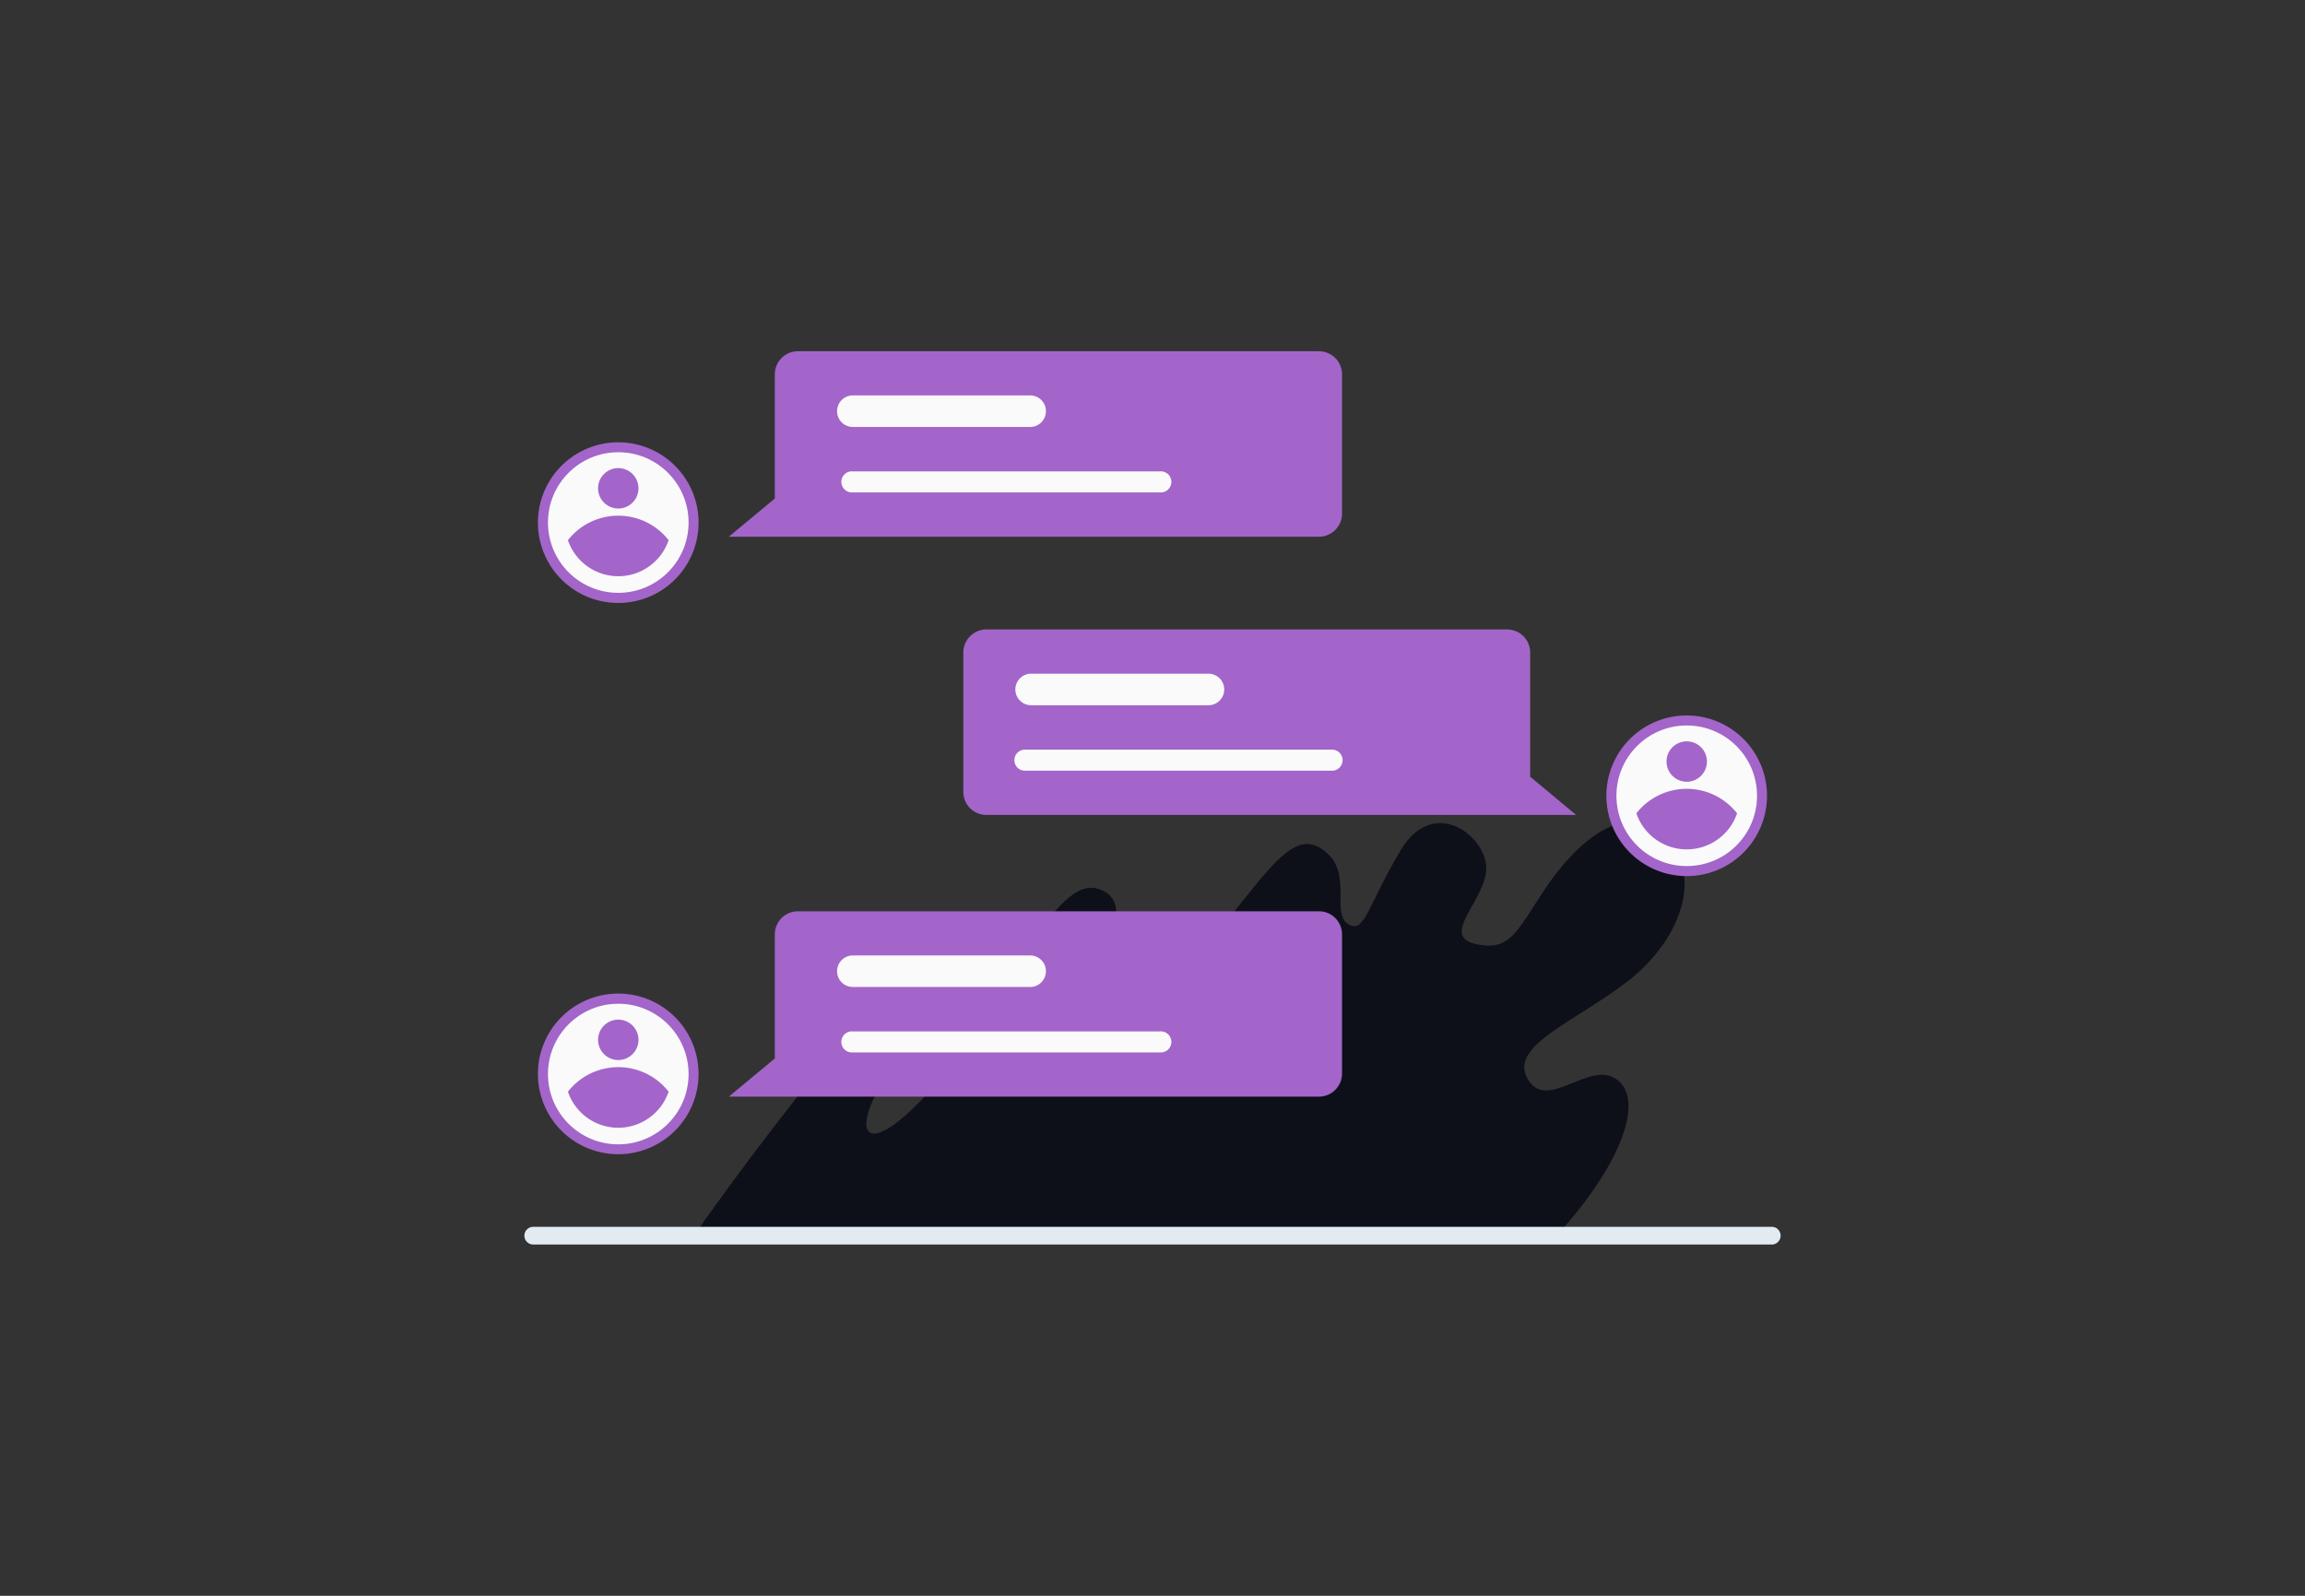 <svg id="Layer_1" data-name="Layer 1" xmlns="http://www.w3.org/2000/svg" viewBox="0 0 260 180"><rect x="0" y="0" width="260" height="180" fill="#333333" stroke="none"/><title>Flat Web Illustrations Pack - Scene 14</title><path d="M176.26,138.62c6.86-7.79,9.19-14.71,6.07-16.89s-7.78,3.74-10,0,5.29-6.44,11.21-11,8.72-11.84,4.36-16.3-10,.52-13.39,5.5-4.05,7.48-8.1,6.54,1.24-5,1.24-8.56-5.92-8.26-9.66-2-4.05,9.5-5.92,8.33.29-5.37-2.18-7.81c-4.51-4.48-7.63,3.93-17.91,14.94s-15.26,8.43-11.84,3.33,8.73-12.88,3.74-14.44-10.21,12.41-17.72,21.32-10,7.13-7.51,2.15-2.19-8.31-8.73,0S78.8,138.62,78.8,138.62h97.46Z" fill="#0d1019"/><path d="M148.73,102.79H90a2.6,2.6,0,0,0-2.6,2.6v14l-5.19,4.31h66.56a2.61,2.61,0,0,0,2.61-2.61V105.39A2.61,2.61,0,0,0,148.73,102.79Z" fill="#a365c9"/><path d="M116.2,111.33h-20a1.78,1.78,0,0,1,0-3.56h20a1.78,1.78,0,0,1,0,3.56Z" fill="#fafafa"/><path d="M130.83,118.71H96.2a1.19,1.19,0,1,1,0-2.37h34.63a1.19,1.19,0,1,1,0,2.37Z" fill="#fafafa"/><path d="M148.73,39.62H90a2.6,2.6,0,0,0-2.6,2.61v14l-5.19,4.31h66.56a2.61,2.61,0,0,0,2.61-2.61V42.23A2.61,2.61,0,0,0,148.73,39.62Z" fill="#a365c9"/><path d="M116.2,48.16h-20a1.78,1.78,0,0,1,0-3.56h20a1.78,1.78,0,1,1,0,3.56Z" fill="#fafafa"/><path d="M130.83,55.54H96.2a1.19,1.19,0,1,1,0-2.37h34.63a1.19,1.19,0,1,1,0,2.37Z" fill="#fafafa"/><path d="M198.85,92.63a9.06,9.06,0,1,1-5.72-11.46A9.06,9.06,0,0,1,198.85,92.63Z" fill="#a365c9"/><circle cx="190.26" cy="89.76" r="7.93" fill="#fafafa"/><path d="M184.58,91.74a6,6,0,0,0,11.36,0,7.22,7.22,0,0,0-11.36,0Z" fill="#a365c9"/><circle cx="190.26" cy="85.9" r="2.28" fill="#a365c9"/><path d="M78.33,124a9.06,9.06,0,1,1-5.72-11.46A9.06,9.06,0,0,1,78.33,124Z" fill="#a365c9"/><circle cx="69.74" cy="121.15" r="7.93" fill="#fafafa"/><path d="M64.06,123.14a6,6,0,0,0,11.36,0,7.21,7.21,0,0,0-11.36,0Z" fill="#a365c9"/><circle cx="69.74" cy="117.29" r="2.28" fill="#a365c9"/><path d="M78.33,61.82a9.06,9.06,0,1,1-5.72-11.46A9.05,9.05,0,0,1,78.33,61.82Z" fill="#a365c9"/><circle cx="69.74" cy="58.94" r="7.93" fill="#fafafa"/><path d="M64.06,60.93a6,6,0,0,0,11.36,0,7.22,7.22,0,0,0-11.36,0Z" fill="#a365c9"/><circle cx="69.74" cy="55.08" r="2.28" fill="#a365c9"/><path d="M111.27,71H170a2.6,2.6,0,0,1,2.6,2.61v14l5.18,4.31H111.27a2.6,2.6,0,0,1-2.61-2.6V73.62A2.61,2.61,0,0,1,111.27,71Z" fill="#a365c9"/><path d="M116.31,79.55h20a1.78,1.78,0,0,0,0-3.56h-20a1.78,1.78,0,0,0,0,3.56Z" fill="#fafafa"/><path d="M115.72,86.93h34.64a1.19,1.19,0,0,0,0-2.37H115.72a1.19,1.19,0,1,0,0,2.37Z" fill="#fafafa"/><path d="M199.85,140.38H60.15a1,1,0,0,1,0-2h139.7a1,1,0,1,1,0,2Z" fill="#e2eaf2"/></svg>